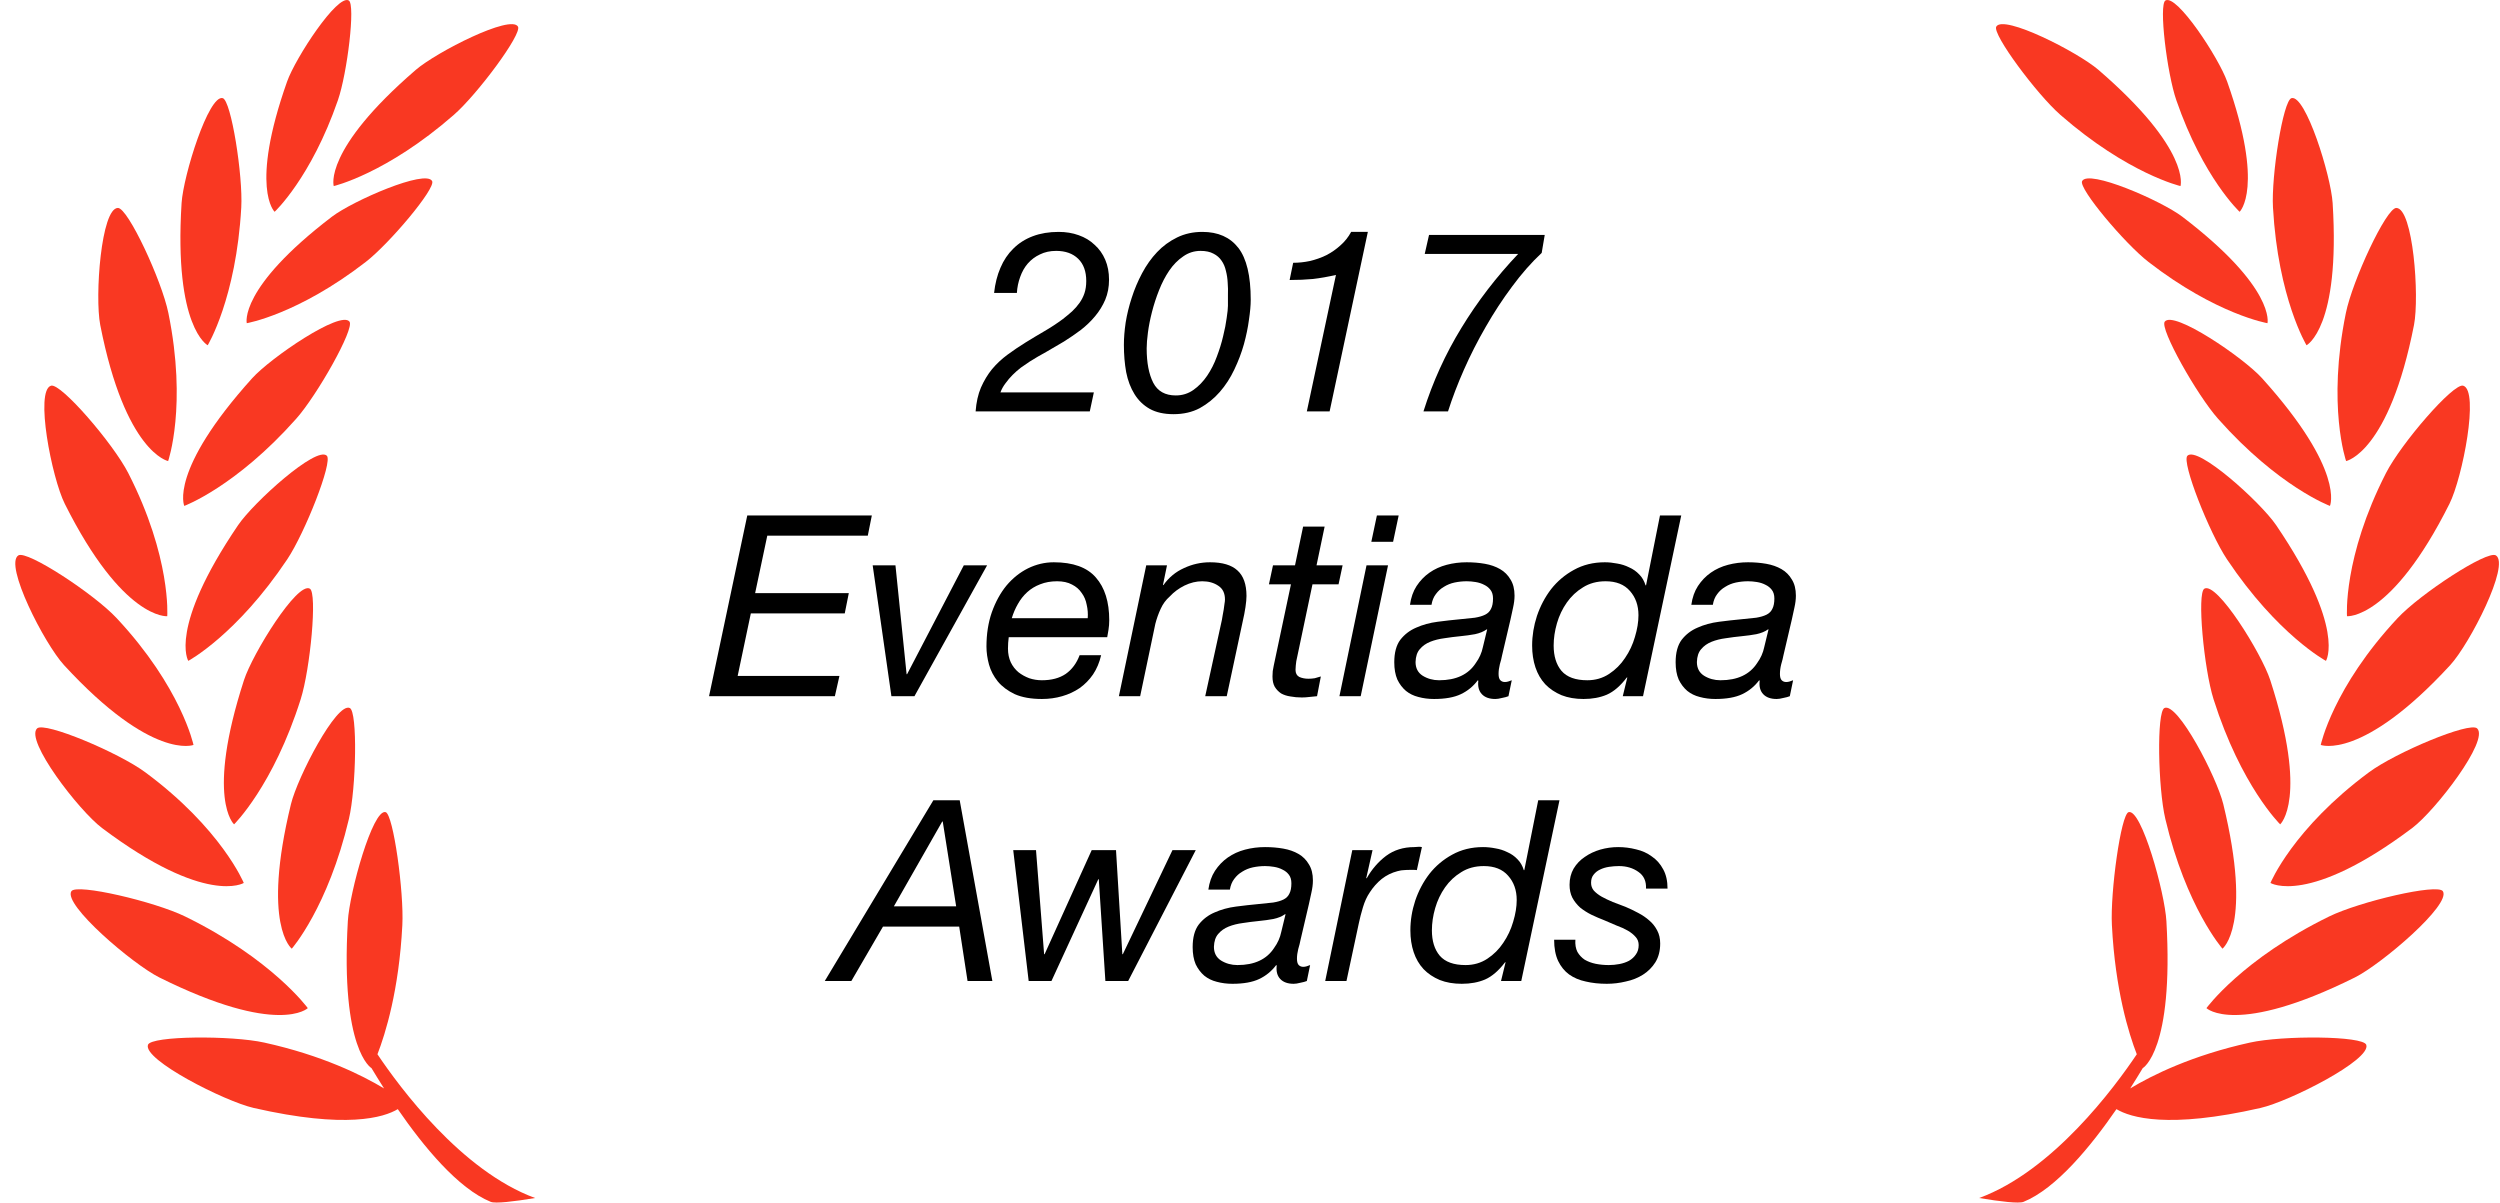 <svg width="158" height="76" viewBox="0 0 158 76" fill="none" xmlns="http://www.w3.org/2000/svg">
<path fill-rule="evenodd" clip-rule="evenodd" d="M9.176 48.805C13.995 52.369 15.407 55.803 15.407 55.803C15.407 55.803 13.022 57.273 6.447 52.33C4.978 51.223 1.557 46.774 2.346 46.035C2.82 45.594 7.496 47.562 9.176 48.805Z" fill="#F93822"/>
<path fill-rule="evenodd" clip-rule="evenodd" d="M7.371 39.065C11.463 43.444 12.229 47.081 12.229 47.081C12.229 47.081 9.618 48.092 4.048 42.037C2.804 40.683 0.249 35.685 1.158 35.102C1.705 34.755 5.948 37.539 7.371 39.065Z" fill="#F93822"/>
<path fill-rule="evenodd" clip-rule="evenodd" d="M6.335 20.537C5.984 18.732 6.392 13.151 7.453 13.142C8.09 13.137 10.227 17.738 10.642 19.786C11.839 25.658 10.626 29.14 10.626 29.14C10.626 29.14 7.918 28.611 6.335 20.537Z" fill="#F93822"/>
<path fill-rule="evenodd" clip-rule="evenodd" d="M10.57 38.945C10.57 38.945 7.779 39.197 4.094 31.84C3.271 30.193 2.192 24.684 3.226 24.376C3.847 24.192 7.156 28.037 8.106 29.898C10.835 35.238 10.57 38.945 10.57 38.945Z" fill="#F93822"/>
<path fill-rule="evenodd" clip-rule="evenodd" d="M16.706 65.892C20.362 66.7 22.869 67.945 24.272 68.789C23.971 68.315 23.703 67.879 23.474 67.498L23.472 67.501C23.472 67.501 21.511 66.38 21.983 58.222C22.087 56.398 23.56 51.096 24.372 51.327C24.859 51.466 25.537 56.393 25.428 58.467C25.217 62.582 24.36 65.327 23.855 66.629C25.249 68.707 29.152 74.003 33.819 75.715C32.457 75.942 31.301 76.074 31.013 75.956C28.951 75.119 26.763 72.455 25.14 70.098C24.258 70.627 21.881 71.36 16.035 70.023C14.201 69.604 9.022 66.977 9.352 66.031C9.55 65.461 14.62 65.429 16.706 65.892Z" fill="#F93822"/>
<path fill-rule="evenodd" clip-rule="evenodd" d="M11.692 57.918C17.193 60.606 19.453 63.714 19.453 63.714C19.453 63.714 17.601 65.52 10.071 61.775C8.387 60.935 3.967 57.165 4.511 56.325C4.835 55.819 9.774 56.981 11.692 57.918Z" fill="#F93822"/>
<path fill-rule="evenodd" clip-rule="evenodd" d="M22.051 51.756C20.729 57.353 18.44 59.957 18.44 59.957C18.44 59.957 16.522 58.492 18.388 50.822C18.807 49.106 21.273 44.36 22.107 44.746C22.608 44.975 22.513 49.805 22.051 51.756Z" fill="#F93822"/>
<path fill-rule="evenodd" clip-rule="evenodd" d="M15.42 42.983C15.967 41.304 18.78 36.756 19.582 37.203C20.065 37.468 19.609 42.278 19.004 44.19C17.27 49.671 14.793 52.099 14.793 52.099C14.793 52.099 12.988 50.493 15.42 42.983Z" fill="#F93822"/>
<path fill-rule="evenodd" clip-rule="evenodd" d="M11.646 31.974C11.646 31.974 10.654 29.771 15.933 23.909C17.114 22.599 21.536 19.594 22.089 20.329C22.42 20.769 20.047 24.975 18.714 26.472C14.897 30.769 11.646 31.974 11.646 31.974Z" fill="#F93822"/>
<path fill-rule="evenodd" clip-rule="evenodd" d="M20.979 13.695C22.302 12.688 26.929 10.671 27.312 11.449C27.543 11.914 24.608 15.401 23.111 16.558C18.821 19.877 15.595 20.426 15.595 20.426C15.595 20.426 15.06 18.212 20.979 13.695Z" fill="#F93822"/>
<path fill-rule="evenodd" clip-rule="evenodd" d="M28.679 7.263C24.417 10.986 21.092 11.76 21.092 11.76C21.092 11.76 20.396 9.487 26.28 4.414C27.597 3.282 32.289 0.895 32.736 1.683C33.006 2.152 30.166 5.966 28.679 7.263Z" fill="#F93822"/>
<path fill-rule="evenodd" clip-rule="evenodd" d="M15.046 33.192C16.039 31.733 20.01 28.153 20.657 28.804C21.044 29.195 19.267 33.684 18.152 35.352C14.956 40.129 11.9 41.767 11.9 41.767C11.9 41.767 10.615 39.723 15.046 33.192Z" fill="#F93822"/>
<path fill-rule="evenodd" clip-rule="evenodd" d="M13.127 21.821C13.127 21.821 10.982 20.714 11.476 12.835C11.59 11.075 13.188 5.97 14.076 6.202C14.609 6.34 15.362 11.111 15.248 13.114C14.924 18.856 13.127 21.821 13.127 21.821Z" fill="#F93822"/>
<path fill-rule="evenodd" clip-rule="evenodd" d="M17.356 13.386C17.356 13.386 15.763 11.892 18.143 5.158C18.675 3.654 21.328 -0.393 22.044 0.031C22.474 0.283 21.949 4.62 21.355 6.336C19.655 11.249 17.356 13.386 17.356 13.386Z" fill="#F93822"/>
<path fill-rule="evenodd" clip-rule="evenodd" d="M149.724 48.805C144.905 52.369 143.493 55.803 143.493 55.803C143.493 55.803 145.878 57.273 152.453 52.33C153.922 51.223 157.343 46.774 156.554 46.035C156.08 45.594 151.404 47.562 149.724 48.805Z" fill="#F93822"/>
<path fill-rule="evenodd" clip-rule="evenodd" d="M151.529 39.065C147.437 43.444 146.671 47.081 146.671 47.081C146.671 47.081 149.282 48.092 154.852 42.037C156.096 40.683 158.651 35.685 157.742 35.102C157.195 34.755 152.952 37.539 151.529 39.065Z" fill="#F93822"/>
<path fill-rule="evenodd" clip-rule="evenodd" d="M152.565 20.537C152.916 18.732 152.508 13.151 151.447 13.142C150.81 13.137 148.673 17.738 148.258 19.786C147.061 25.658 148.274 29.14 148.274 29.14C148.274 29.14 150.982 28.611 152.565 20.537Z" fill="#F93822"/>
<path fill-rule="evenodd" clip-rule="evenodd" d="M148.33 38.945C148.33 38.945 151.121 39.197 154.806 31.84C155.629 30.193 156.708 24.684 155.674 24.376C155.053 24.192 151.744 28.037 150.794 29.898C148.065 35.238 148.33 38.945 148.33 38.945Z" fill="#F93822"/>
<path fill-rule="evenodd" clip-rule="evenodd" d="M142.194 65.892C138.538 66.7 136.031 67.945 134.628 68.789C134.929 68.315 135.197 67.879 135.426 67.498L135.428 67.501C135.428 67.501 137.389 66.38 136.917 58.222C136.813 56.398 135.34 51.096 134.528 51.327C134.041 51.466 133.363 56.393 133.472 58.467C133.683 62.582 134.54 65.327 135.045 66.629C133.651 68.707 129.748 74.003 125.081 75.715C126.443 75.942 127.599 76.074 127.887 75.956C129.949 75.119 132.137 72.455 133.76 70.098C134.642 70.627 137.019 71.36 142.865 70.023C144.699 69.604 149.878 66.977 149.548 66.031C149.35 65.461 144.28 65.429 142.194 65.892Z" fill="#F93822"/>
<path fill-rule="evenodd" clip-rule="evenodd" d="M147.208 57.918C141.707 60.606 139.447 63.714 139.447 63.714C139.447 63.714 141.299 65.52 148.829 61.775C150.513 60.935 154.933 57.165 154.389 56.325C154.065 55.819 149.126 56.981 147.208 57.918Z" fill="#F93822"/>
<path fill-rule="evenodd" clip-rule="evenodd" d="M136.849 51.756C138.171 57.353 140.46 59.957 140.46 59.957C140.46 59.957 142.378 58.492 140.512 50.822C140.093 49.106 137.627 44.36 136.793 44.746C136.292 44.975 136.387 49.805 136.849 51.756Z" fill="#F93822"/>
<path fill-rule="evenodd" clip-rule="evenodd" d="M143.48 42.983C142.933 41.304 140.12 36.756 139.318 37.203C138.835 37.468 139.291 42.278 139.896 44.19C141.63 49.671 144.107 52.099 144.107 52.099C144.107 52.099 145.912 50.493 143.48 42.983Z" fill="#F93822"/>
<path fill-rule="evenodd" clip-rule="evenodd" d="M147.253 31.974C147.253 31.974 148.246 29.771 142.967 23.909C141.786 22.599 137.364 19.594 136.811 20.329C136.48 20.769 138.853 24.975 140.186 26.472C144.003 30.769 147.253 31.974 147.253 31.974Z" fill="#F93822"/>
<path fill-rule="evenodd" clip-rule="evenodd" d="M137.921 13.695C136.598 12.688 131.971 10.671 131.588 11.449C131.357 11.914 134.292 15.401 135.788 16.558C140.079 19.877 143.305 20.426 143.305 20.426C143.305 20.426 143.84 18.212 137.921 13.695Z" fill="#F93822"/>
<path fill-rule="evenodd" clip-rule="evenodd" d="M130.221 7.263C134.483 10.986 137.808 11.76 137.808 11.76C137.808 11.76 138.504 9.487 132.62 4.414C131.303 3.282 126.611 0.895 126.164 1.683C125.894 2.152 128.734 5.966 130.221 7.263Z" fill="#F93822"/>
<path fill-rule="evenodd" clip-rule="evenodd" d="M143.854 33.192C142.861 31.733 138.89 28.153 138.244 28.804C137.856 29.195 139.633 33.684 140.748 35.352C143.944 40.129 147 41.767 147 41.767C147 41.767 148.285 39.723 143.854 33.192Z" fill="#F93822"/>
<path fill-rule="evenodd" clip-rule="evenodd" d="M145.773 21.821C145.773 21.821 147.918 20.714 147.423 12.835C147.31 11.075 145.712 5.97 144.824 6.202C144.291 6.34 143.538 11.111 143.652 13.114C143.976 18.856 145.773 21.821 145.773 21.821Z" fill="#F93822"/>
<path fill-rule="evenodd" clip-rule="evenodd" d="M141.544 13.386C141.544 13.386 143.137 11.892 140.757 5.158C140.224 3.654 137.572 -0.393 136.856 0.031C136.425 0.283 136.951 4.62 137.545 6.336C139.245 11.249 141.544 13.386 141.544 13.386Z" fill="#F93822"/>
<path d="M62.827 18.512H64.267C64.288 18.16 64.358 17.824 64.475 17.504C64.592 17.173 64.752 16.891 64.955 16.656C65.168 16.411 65.424 16.219 65.723 16.08C66.022 15.931 66.363 15.856 66.747 15.856C67.334 15.856 67.798 16.021 68.139 16.352C68.48 16.683 68.651 17.152 68.651 17.76C68.651 18.048 68.614 18.304 68.539 18.528C68.464 18.752 68.358 18.96 68.219 19.152C68.091 19.333 67.936 19.509 67.755 19.68C67.574 19.84 67.382 20 67.179 20.16C66.806 20.437 66.416 20.693 66.011 20.928C65.606 21.163 65.206 21.403 64.811 21.648C64.416 21.893 64.038 22.149 63.675 22.416C63.312 22.683 62.987 22.987 62.699 23.328C62.422 23.669 62.187 24.059 61.995 24.496C61.814 24.923 61.702 25.424 61.659 26H68.875L69.131 24.8H63.227C63.302 24.597 63.408 24.405 63.547 24.224C63.686 24.032 63.835 23.856 63.995 23.696C64.166 23.525 64.342 23.371 64.523 23.232C64.715 23.093 64.902 22.965 65.083 22.848C65.403 22.645 65.75 22.443 66.123 22.24C66.496 22.027 66.87 21.808 67.243 21.584C67.616 21.349 67.974 21.104 68.315 20.848C68.656 20.581 68.955 20.293 69.211 19.984C69.478 19.664 69.691 19.317 69.851 18.944C70.011 18.56 70.091 18.139 70.091 17.68C70.091 17.211 70.011 16.789 69.851 16.416C69.691 16.043 69.467 15.728 69.179 15.472C68.902 15.205 68.566 15.003 68.171 14.864C67.787 14.725 67.366 14.656 66.907 14.656C66.299 14.656 65.755 14.747 65.275 14.928C64.795 15.109 64.384 15.371 64.043 15.712C63.702 16.043 63.43 16.448 63.227 16.928C63.024 17.397 62.891 17.925 62.827 18.512Z" fill="black"/>
<path d="M72.47 22.016C72.47 21.749 72.496 21.413 72.55 21.008C72.603 20.603 72.688 20.171 72.806 19.712C72.923 19.253 73.072 18.795 73.254 18.336C73.435 17.877 73.648 17.467 73.894 17.104C74.15 16.731 74.443 16.432 74.774 16.208C75.104 15.973 75.472 15.856 75.878 15.856C76.208 15.856 76.48 15.915 76.694 16.032C76.907 16.139 77.078 16.288 77.206 16.48C77.334 16.661 77.424 16.875 77.478 17.12C77.542 17.365 77.579 17.616 77.59 17.872C77.611 18.128 77.616 18.384 77.606 18.64C77.606 18.885 77.606 19.115 77.606 19.328C77.606 19.488 77.579 19.744 77.526 20.096C77.483 20.437 77.408 20.821 77.302 21.248C77.206 21.664 77.072 22.096 76.902 22.544C76.742 22.981 76.539 23.381 76.294 23.744C76.048 24.107 75.76 24.405 75.43 24.64C75.099 24.875 74.726 24.992 74.31 24.992C73.638 24.992 73.163 24.725 72.886 24.192C72.608 23.648 72.47 22.923 72.47 22.016ZM71.03 21.792C71.03 22.411 71.078 22.987 71.174 23.52C71.28 24.053 71.456 24.517 71.702 24.912C71.947 25.307 72.267 25.616 72.662 25.84C73.067 26.064 73.568 26.176 74.166 26.176C74.795 26.176 75.35 26.048 75.83 25.792C76.31 25.525 76.731 25.184 77.094 24.768C77.456 24.352 77.76 23.883 78.006 23.36C78.262 22.827 78.464 22.293 78.614 21.76C78.763 21.216 78.87 20.699 78.934 20.208C79.008 19.717 79.046 19.296 79.046 18.944C79.046 17.429 78.784 16.336 78.262 15.664C77.739 14.992 76.982 14.656 75.99 14.656C75.403 14.656 74.87 14.773 74.39 15.008C73.91 15.243 73.488 15.552 73.126 15.936C72.763 16.32 72.448 16.763 72.182 17.264C71.915 17.765 71.696 18.283 71.526 18.816C71.355 19.339 71.227 19.861 71.142 20.384C71.067 20.896 71.03 21.365 71.03 21.792Z" fill="black"/>
<path d="M84.032 26L86.448 14.656H85.392C85.222 14.976 84.998 15.259 84.72 15.504C84.454 15.749 84.155 15.957 83.824 16.128C83.494 16.288 83.147 16.411 82.784 16.496C82.432 16.571 82.08 16.608 81.728 16.608L81.504 17.696C82.027 17.696 82.518 17.675 82.976 17.632C83.435 17.579 83.92 17.493 84.432 17.376L82.592 26H84.032Z" fill="black"/>
<path d="M97.435 15.984L97.627 14.848H90.315L90.043 16.048H95.947C94.571 17.499 93.376 19.056 92.363 20.72C91.35 22.373 90.55 24.133 89.963 26H91.515C91.782 25.157 92.118 24.277 92.523 23.36C92.928 22.443 93.387 21.541 93.899 20.656C94.411 19.76 94.966 18.912 95.563 18.112C96.16 17.301 96.784 16.592 97.435 15.984Z" fill="black"/>
<path d="M47.228 32.576L44.812 44H52.764L53.052 42.72H46.62L47.452 38.768H53.388L53.644 37.488H47.724L48.492 33.856H54.844L55.1 32.576H47.228Z" fill="black"/>
<path d="M57.793 44L62.385 35.728H60.913L57.329 42.608H57.297L56.593 35.728H55.153L56.337 44H57.793Z" fill="black"/>
<path d="M63.752 40.272H69.976C69.998 40.155 70.024 40 70.056 39.808C70.088 39.616 70.104 39.413 70.104 39.2C70.104 38.037 69.822 37.136 69.256 36.496C68.702 35.856 67.816 35.536 66.6 35.536C66.035 35.536 65.491 35.664 64.968 35.92C64.456 36.176 64.003 36.539 63.608 37.008C63.224 37.477 62.915 38.043 62.68 38.704C62.456 39.355 62.344 40.075 62.344 40.864C62.344 41.227 62.398 41.605 62.504 42C62.611 42.384 62.798 42.741 63.064 43.072C63.331 43.392 63.688 43.659 64.136 43.872C64.595 44.075 65.166 44.176 65.848 44.176C66.296 44.176 66.723 44.117 67.128 44C67.534 43.883 67.902 43.712 68.232 43.488C68.563 43.253 68.846 42.965 69.08 42.624C69.315 42.272 69.486 41.867 69.592 41.408H68.232C68.04 41.92 67.747 42.315 67.352 42.592C66.958 42.859 66.456 42.992 65.848 42.992C65.571 42.992 65.304 42.949 65.048 42.864C64.792 42.768 64.563 42.64 64.36 42.48C64.158 42.309 63.998 42.101 63.88 41.856C63.763 41.6 63.704 41.312 63.704 40.992C63.704 40.747 63.72 40.507 63.752 40.272ZM68.744 39.072H63.944C64.04 38.752 64.168 38.453 64.328 38.176C64.488 37.888 64.686 37.637 64.92 37.424C65.155 37.211 65.427 37.045 65.736 36.928C66.056 36.8 66.414 36.736 66.808 36.736C67.182 36.736 67.496 36.805 67.752 36.944C68.008 37.072 68.211 37.248 68.36 37.472C68.52 37.685 68.627 37.936 68.68 38.224C68.744 38.501 68.766 38.784 68.744 39.072Z" fill="black"/>
<path d="M72.442 35.728L70.714 44H72.058L73.018 39.424C73.103 39.093 73.216 38.779 73.354 38.48C73.493 38.171 73.685 37.909 73.93 37.696C74.186 37.419 74.496 37.189 74.858 37.008C75.231 36.827 75.605 36.736 75.978 36.736C76.383 36.736 76.725 36.832 77.002 37.024C77.279 37.205 77.418 37.493 77.418 37.888C77.418 37.963 77.407 38.059 77.386 38.176C77.376 38.283 77.359 38.4 77.338 38.528C77.317 38.645 77.296 38.763 77.274 38.88C77.253 38.987 77.237 39.083 77.226 39.168L76.17 44H77.53L78.538 39.28C78.613 38.96 78.671 38.656 78.714 38.368C78.757 38.08 78.778 37.845 78.778 37.664C78.778 36.928 78.586 36.389 78.202 36.048C77.829 35.707 77.253 35.536 76.474 35.536C75.898 35.536 75.349 35.659 74.826 35.904C74.303 36.139 73.871 36.496 73.53 36.976H73.498L73.754 35.728H72.442Z" fill="black"/>
<path d="M83.205 35.728L83.717 33.28H82.357L81.845 35.728H80.453L80.197 36.928H81.589L80.501 42.064C80.479 42.192 80.458 42.309 80.437 42.416C80.426 42.523 80.421 42.635 80.421 42.752C80.421 43.019 80.469 43.237 80.565 43.408C80.671 43.579 80.805 43.717 80.965 43.824C81.135 43.92 81.333 43.984 81.557 44.016C81.781 44.059 82.021 44.08 82.277 44.08C82.437 44.08 82.597 44.069 82.757 44.048C82.917 44.037 83.077 44.021 83.237 44L83.477 42.752C83.349 42.795 83.221 42.832 83.093 42.864C82.965 42.885 82.831 42.896 82.693 42.896C82.479 42.896 82.287 42.859 82.117 42.784C81.957 42.699 81.877 42.549 81.877 42.336C81.877 42.24 81.882 42.149 81.893 42.064C81.903 41.979 81.914 41.888 81.925 41.792L82.949 36.928H84.597L84.853 35.728H83.205Z" fill="black"/>
<path d="M88.044 34.24L88.396 32.576H87.02L86.668 34.24H88.044ZM86.364 35.728L84.652 44H85.996L87.724 35.728H86.364Z" fill="black"/>
<path d="M89.111 38.224H90.471C90.513 37.957 90.604 37.733 90.743 37.552C90.881 37.36 91.052 37.205 91.254 37.088C91.457 36.96 91.681 36.869 91.927 36.816C92.183 36.763 92.439 36.736 92.695 36.736C92.876 36.736 93.062 36.752 93.254 36.784C93.457 36.816 93.638 36.875 93.799 36.96C93.959 37.035 94.092 37.141 94.198 37.28C94.305 37.419 94.359 37.6 94.359 37.824C94.359 38.101 94.316 38.32 94.231 38.48C94.156 38.64 94.033 38.763 93.862 38.848C93.692 38.933 93.473 38.997 93.207 39.04C92.951 39.072 92.641 39.104 92.278 39.136C91.82 39.179 91.345 39.232 90.855 39.296C90.364 39.36 89.916 39.483 89.51 39.664C89.105 39.835 88.769 40.091 88.502 40.432C88.246 40.773 88.118 41.248 88.118 41.856C88.118 42.283 88.183 42.645 88.311 42.944C88.449 43.232 88.63 43.472 88.855 43.664C89.079 43.845 89.34 43.973 89.638 44.048C89.948 44.133 90.278 44.176 90.63 44.176C91.335 44.176 91.9 44.075 92.326 43.872C92.753 43.669 93.111 43.376 93.398 42.992L93.43 43.024C93.388 43.387 93.463 43.669 93.654 43.872C93.847 44.075 94.129 44.176 94.502 44.176C94.62 44.176 94.758 44.155 94.918 44.112C95.089 44.08 95.228 44.043 95.335 44L95.543 42.992C95.478 43.013 95.404 43.04 95.319 43.072C95.244 43.093 95.174 43.104 95.111 43.104C94.993 43.104 94.897 43.067 94.823 42.992C94.748 42.917 94.71 42.784 94.71 42.592C94.71 42.4 94.737 42.197 94.79 41.984C94.855 41.771 94.903 41.579 94.934 41.408L95.463 39.152C95.516 38.928 95.569 38.683 95.623 38.416C95.686 38.139 95.719 37.883 95.719 37.648C95.719 37.232 95.633 36.891 95.463 36.624C95.302 36.347 95.084 36.128 94.806 35.968C94.529 35.808 94.209 35.696 93.847 35.632C93.484 35.568 93.1 35.536 92.695 35.536C92.257 35.536 91.836 35.589 91.43 35.696C91.025 35.803 90.662 35.968 90.343 36.192C90.022 36.416 89.751 36.699 89.526 37.04C89.313 37.371 89.174 37.765 89.111 38.224ZM89.463 41.84C89.473 41.488 89.564 41.216 89.734 41.024C89.905 40.821 90.124 40.667 90.391 40.56C90.657 40.453 90.956 40.379 91.287 40.336C91.628 40.283 91.964 40.24 92.294 40.208C92.625 40.176 92.934 40.133 93.222 40.08C93.521 40.016 93.766 39.915 93.959 39.776H93.99C93.894 40.16 93.804 40.533 93.719 40.896C93.644 41.259 93.495 41.595 93.27 41.904C92.801 42.629 92.028 42.992 90.951 42.992C90.567 42.992 90.22 42.896 89.91 42.704C89.612 42.512 89.463 42.224 89.463 41.84Z" fill="black"/>
<path d="M103.839 44L106.255 32.576H104.911L104.031 36.992H103.999C103.914 36.715 103.781 36.485 103.599 36.304C103.418 36.112 103.205 35.963 102.959 35.856C102.725 35.739 102.474 35.659 102.207 35.616C101.941 35.563 101.679 35.536 101.423 35.536C100.698 35.536 100.047 35.696 99.471 36.016C98.906 36.325 98.426 36.731 98.031 37.232C97.647 37.733 97.349 38.299 97.135 38.928C96.933 39.547 96.831 40.171 96.831 40.8C96.831 41.301 96.901 41.76 97.039 42.176C97.178 42.592 97.386 42.949 97.663 43.248C97.941 43.536 98.282 43.765 98.687 43.936C99.093 44.096 99.557 44.176 100.079 44.176C100.634 44.176 101.125 44.085 101.551 43.904C101.989 43.712 102.41 43.349 102.815 42.816H102.847L102.559 44H103.839ZM98.191 40.8C98.191 40.341 98.261 39.872 98.399 39.392C98.538 38.912 98.746 38.475 99.023 38.08C99.301 37.685 99.642 37.365 100.047 37.12C100.453 36.864 100.927 36.736 101.471 36.736C102.143 36.736 102.655 36.939 103.007 37.344C103.37 37.749 103.551 38.261 103.551 38.88C103.551 39.307 103.477 39.765 103.327 40.256C103.189 40.736 102.981 41.179 102.703 41.584C102.437 41.989 102.101 42.325 101.695 42.592C101.29 42.859 100.831 42.992 100.319 42.992C99.573 42.992 99.029 42.795 98.687 42.4C98.357 42.005 98.191 41.472 98.191 40.8Z" fill="black"/>
<path d="M106.892 38.224H108.252C108.294 37.957 108.385 37.733 108.524 37.552C108.662 37.36 108.833 37.205 109.036 37.088C109.238 36.96 109.462 36.869 109.708 36.816C109.964 36.763 110.22 36.736 110.476 36.736C110.657 36.736 110.844 36.752 111.036 36.784C111.238 36.816 111.42 36.875 111.58 36.96C111.74 37.035 111.873 37.141 111.98 37.28C112.086 37.419 112.14 37.6 112.14 37.824C112.14 38.101 112.097 38.32 112.012 38.48C111.937 38.64 111.814 38.763 111.644 38.848C111.473 38.933 111.254 38.997 110.988 39.04C110.732 39.072 110.422 39.104 110.06 39.136C109.601 39.179 109.126 39.232 108.636 39.296C108.145 39.36 107.697 39.483 107.292 39.664C106.886 39.835 106.55 40.091 106.284 40.432C106.028 40.773 105.9 41.248 105.9 41.856C105.9 42.283 105.964 42.645 106.092 42.944C106.23 43.232 106.412 43.472 106.636 43.664C106.86 43.845 107.121 43.973 107.42 44.048C107.729 44.133 108.06 44.176 108.412 44.176C109.116 44.176 109.681 44.075 110.108 43.872C110.534 43.669 110.892 43.376 111.18 42.992L111.212 43.024C111.169 43.387 111.244 43.669 111.436 43.872C111.628 44.075 111.91 44.176 112.284 44.176C112.401 44.176 112.54 44.155 112.7 44.112C112.87 44.08 113.009 44.043 113.116 44L113.324 42.992C113.26 43.013 113.185 43.04 113.1 43.072C113.025 43.093 112.956 43.104 112.892 43.104C112.774 43.104 112.678 43.067 112.604 42.992C112.529 42.917 112.492 42.784 112.492 42.592C112.492 42.4 112.518 42.197 112.572 41.984C112.636 41.771 112.684 41.579 112.716 41.408L113.244 39.152C113.297 38.928 113.35 38.683 113.404 38.416C113.468 38.139 113.5 37.883 113.5 37.648C113.5 37.232 113.414 36.891 113.244 36.624C113.084 36.347 112.865 36.128 112.588 35.968C112.31 35.808 111.99 35.696 111.628 35.632C111.265 35.568 110.881 35.536 110.476 35.536C110.038 35.536 109.617 35.589 109.212 35.696C108.806 35.803 108.444 35.968 108.124 36.192C107.804 36.416 107.532 36.699 107.308 37.04C107.094 37.371 106.956 37.765 106.892 38.224ZM107.244 41.84C107.254 41.488 107.345 41.216 107.516 41.024C107.686 40.821 107.905 40.667 108.172 40.56C108.438 40.453 108.737 40.379 109.068 40.336C109.409 40.283 109.745 40.24 110.076 40.208C110.406 40.176 110.716 40.133 111.004 40.08C111.302 40.016 111.548 39.915 111.74 39.776H111.772C111.676 40.16 111.585 40.533 111.5 40.896C111.425 41.259 111.276 41.595 111.052 41.904C110.582 42.629 109.809 42.992 108.732 42.992C108.348 42.992 108.001 42.896 107.692 42.704C107.393 42.512 107.244 42.224 107.244 41.84Z" fill="black"/>
<path d="M58.989 50.576L52.125 62H53.805L55.805 58.56H60.621L61.149 62H62.717L60.653 50.576H58.989ZM56.493 57.28L59.549 51.92H59.581L60.429 57.28H56.493Z" fill="black"/>
<path d="M71.3 62L75.572 53.728H74.1L70.964 60.304H70.932L70.532 53.728H68.996L66.02 60.304H65.988L65.476 53.728H64.036L65.012 62H66.452L69.412 55.568H69.444L69.86 62H71.3Z" fill="black"/>
<path d="M76.368 56.224H77.728C77.771 55.957 77.862 55.733 78 55.552C78.139 55.36 78.31 55.205 78.512 55.088C78.715 54.96 78.939 54.869 79.184 54.816C79.44 54.763 79.696 54.736 79.952 54.736C80.134 54.736 80.32 54.752 80.512 54.784C80.715 54.816 80.896 54.875 81.056 54.96C81.216 55.035 81.35 55.141 81.456 55.28C81.563 55.419 81.616 55.6 81.616 55.824C81.616 56.101 81.574 56.32 81.488 56.48C81.414 56.64 81.291 56.763 81.12 56.848C80.95 56.933 80.731 56.997 80.464 57.04C80.208 57.072 79.899 57.104 79.536 57.136C79.078 57.179 78.603 57.232 78.112 57.296C77.622 57.36 77.174 57.483 76.768 57.664C76.363 57.835 76.027 58.091 75.76 58.432C75.504 58.773 75.376 59.248 75.376 59.856C75.376 60.283 75.44 60.645 75.568 60.944C75.707 61.232 75.888 61.472 76.112 61.664C76.336 61.845 76.598 61.973 76.896 62.048C77.206 62.133 77.536 62.176 77.888 62.176C78.592 62.176 79.158 62.075 79.584 61.872C80.011 61.669 80.368 61.376 80.656 60.992L80.688 61.024C80.646 61.387 80.72 61.669 80.912 61.872C81.104 62.075 81.387 62.176 81.76 62.176C81.878 62.176 82.016 62.155 82.176 62.112C82.347 62.08 82.486 62.043 82.592 62L82.8 60.992C82.736 61.013 82.662 61.04 82.576 61.072C82.502 61.093 82.432 61.104 82.368 61.104C82.251 61.104 82.155 61.067 82.08 60.992C82.006 60.917 81.968 60.784 81.968 60.592C81.968 60.4 81.995 60.197 82.048 59.984C82.112 59.771 82.16 59.579 82.192 59.408L82.72 57.152C82.774 56.928 82.827 56.683 82.88 56.416C82.944 56.139 82.976 55.883 82.976 55.648C82.976 55.232 82.891 54.891 82.72 54.624C82.56 54.347 82.342 54.128 82.064 53.968C81.787 53.808 81.467 53.696 81.104 53.632C80.742 53.568 80.358 53.536 79.952 53.536C79.515 53.536 79.094 53.589 78.688 53.696C78.283 53.803 77.92 53.968 77.6 54.192C77.28 54.416 77.008 54.699 76.784 55.04C76.571 55.371 76.432 55.765 76.368 56.224ZM76.72 59.84C76.731 59.488 76.822 59.216 76.992 59.024C77.163 58.821 77.382 58.667 77.648 58.56C77.915 58.453 78.214 58.379 78.544 58.336C78.886 58.283 79.222 58.24 79.552 58.208C79.883 58.176 80.192 58.133 80.48 58.08C80.779 58.016 81.024 57.915 81.216 57.776H81.248C81.152 58.16 81.062 58.533 80.976 58.896C80.902 59.259 80.752 59.595 80.528 59.904C80.059 60.629 79.286 60.992 78.208 60.992C77.824 60.992 77.478 60.896 77.168 60.704C76.87 60.512 76.72 60.224 76.72 59.84Z" fill="black"/>
<path d="M85.465 53.728L83.753 62H85.097L85.881 58.336C85.945 58.027 86.031 57.696 86.137 57.344C86.244 56.981 86.388 56.667 86.569 56.4C86.782 56.069 87.033 55.787 87.321 55.552C87.62 55.317 87.956 55.152 88.329 55.056C88.489 55.013 88.623 54.992 88.729 54.992C88.836 54.981 88.975 54.976 89.145 54.976H89.337C89.433 54.976 89.502 54.981 89.545 54.992L89.865 53.536C89.78 53.515 89.7 53.509 89.625 53.52C89.55 53.531 89.471 53.536 89.385 53.536C88.692 53.536 88.094 53.723 87.593 54.096C87.103 54.469 86.697 54.939 86.377 55.504H86.345L86.745 53.728H85.465Z" fill="black"/>
<path d="M96.144 62L98.56 50.576H97.216L96.336 54.992H96.304C96.219 54.715 96.085 54.485 95.904 54.304C95.723 54.112 95.509 53.963 95.264 53.856C95.029 53.739 94.779 53.659 94.512 53.616C94.245 53.563 93.984 53.536 93.728 53.536C93.003 53.536 92.352 53.696 91.776 54.016C91.211 54.325 90.731 54.731 90.336 55.232C89.952 55.733 89.653 56.299 89.44 56.928C89.237 57.547 89.136 58.171 89.136 58.8C89.136 59.301 89.205 59.76 89.344 60.176C89.483 60.592 89.691 60.949 89.968 61.248C90.245 61.536 90.587 61.765 90.992 61.936C91.397 62.096 91.861 62.176 92.384 62.176C92.939 62.176 93.429 62.085 93.856 61.904C94.293 61.712 94.715 61.349 95.12 60.816H95.152L94.864 62H96.144ZM90.496 58.8C90.496 58.341 90.565 57.872 90.704 57.392C90.843 56.912 91.051 56.475 91.328 56.08C91.605 55.685 91.947 55.365 92.352 55.12C92.757 54.864 93.232 54.736 93.776 54.736C94.448 54.736 94.96 54.939 95.312 55.344C95.675 55.749 95.856 56.261 95.856 56.88C95.856 57.307 95.781 57.765 95.632 58.256C95.493 58.736 95.285 59.179 95.008 59.584C94.741 59.989 94.405 60.325 94 60.592C93.595 60.859 93.136 60.992 92.624 60.992C91.877 60.992 91.333 60.795 90.992 60.4C90.661 60.005 90.496 59.472 90.496 58.8Z" fill="black"/>
<path d="M104.028 56.16H105.388C105.388 55.68 105.298 55.275 105.116 54.944C104.935 54.603 104.695 54.331 104.396 54.128C104.108 53.915 103.778 53.765 103.404 53.68C103.031 53.584 102.652 53.536 102.268 53.536C101.884 53.536 101.506 53.589 101.132 53.696C100.77 53.803 100.444 53.957 100.156 54.16C99.868 54.352 99.634 54.597 99.453 54.896C99.282 55.195 99.196 55.536 99.196 55.92C99.196 56.229 99.255 56.501 99.373 56.736C99.501 56.971 99.666 57.179 99.868 57.36C100.082 57.531 100.316 57.68 100.572 57.808C100.839 57.936 101.111 58.053 101.388 58.16C101.655 58.277 101.916 58.389 102.172 58.496C102.439 58.592 102.674 58.699 102.876 58.816C103.079 58.933 103.244 59.067 103.372 59.216C103.5 59.355 103.564 59.525 103.564 59.728C103.564 59.963 103.506 60.16 103.388 60.32C103.282 60.48 103.138 60.613 102.956 60.72C102.775 60.816 102.572 60.885 102.348 60.928C102.124 60.971 101.9 60.992 101.676 60.992C101.388 60.992 101.111 60.965 100.844 60.912C100.588 60.859 100.359 60.773 100.156 60.656C99.964 60.528 99.81 60.363 99.692 60.16C99.586 59.947 99.543 59.691 99.564 59.392H98.221C98.221 59.925 98.306 60.373 98.476 60.736C98.647 61.088 98.876 61.371 99.165 61.584C99.463 61.797 99.815 61.947 100.22 62.032C100.626 62.128 101.068 62.176 101.548 62.176C101.954 62.176 102.354 62.128 102.748 62.032C103.154 61.947 103.516 61.803 103.836 61.6C104.156 61.397 104.418 61.136 104.62 60.816C104.823 60.485 104.924 60.091 104.924 59.632C104.924 59.312 104.86 59.035 104.732 58.8C104.604 58.555 104.439 58.347 104.236 58.176C104.034 57.995 103.799 57.835 103.532 57.696C103.276 57.557 103.01 57.429 102.732 57.312C102.466 57.205 102.199 57.104 101.932 57.008C101.676 56.901 101.442 56.789 101.228 56.672C101.026 56.555 100.86 56.427 100.732 56.288C100.615 56.149 100.556 55.984 100.556 55.792C100.556 55.579 100.61 55.408 100.716 55.28C100.823 55.141 100.956 55.035 101.116 54.96C101.287 54.875 101.479 54.816 101.692 54.784C101.906 54.752 102.114 54.736 102.316 54.736C102.796 54.736 103.207 54.859 103.548 55.104C103.89 55.339 104.05 55.691 104.028 56.16Z" fill="black"/>
</svg>
